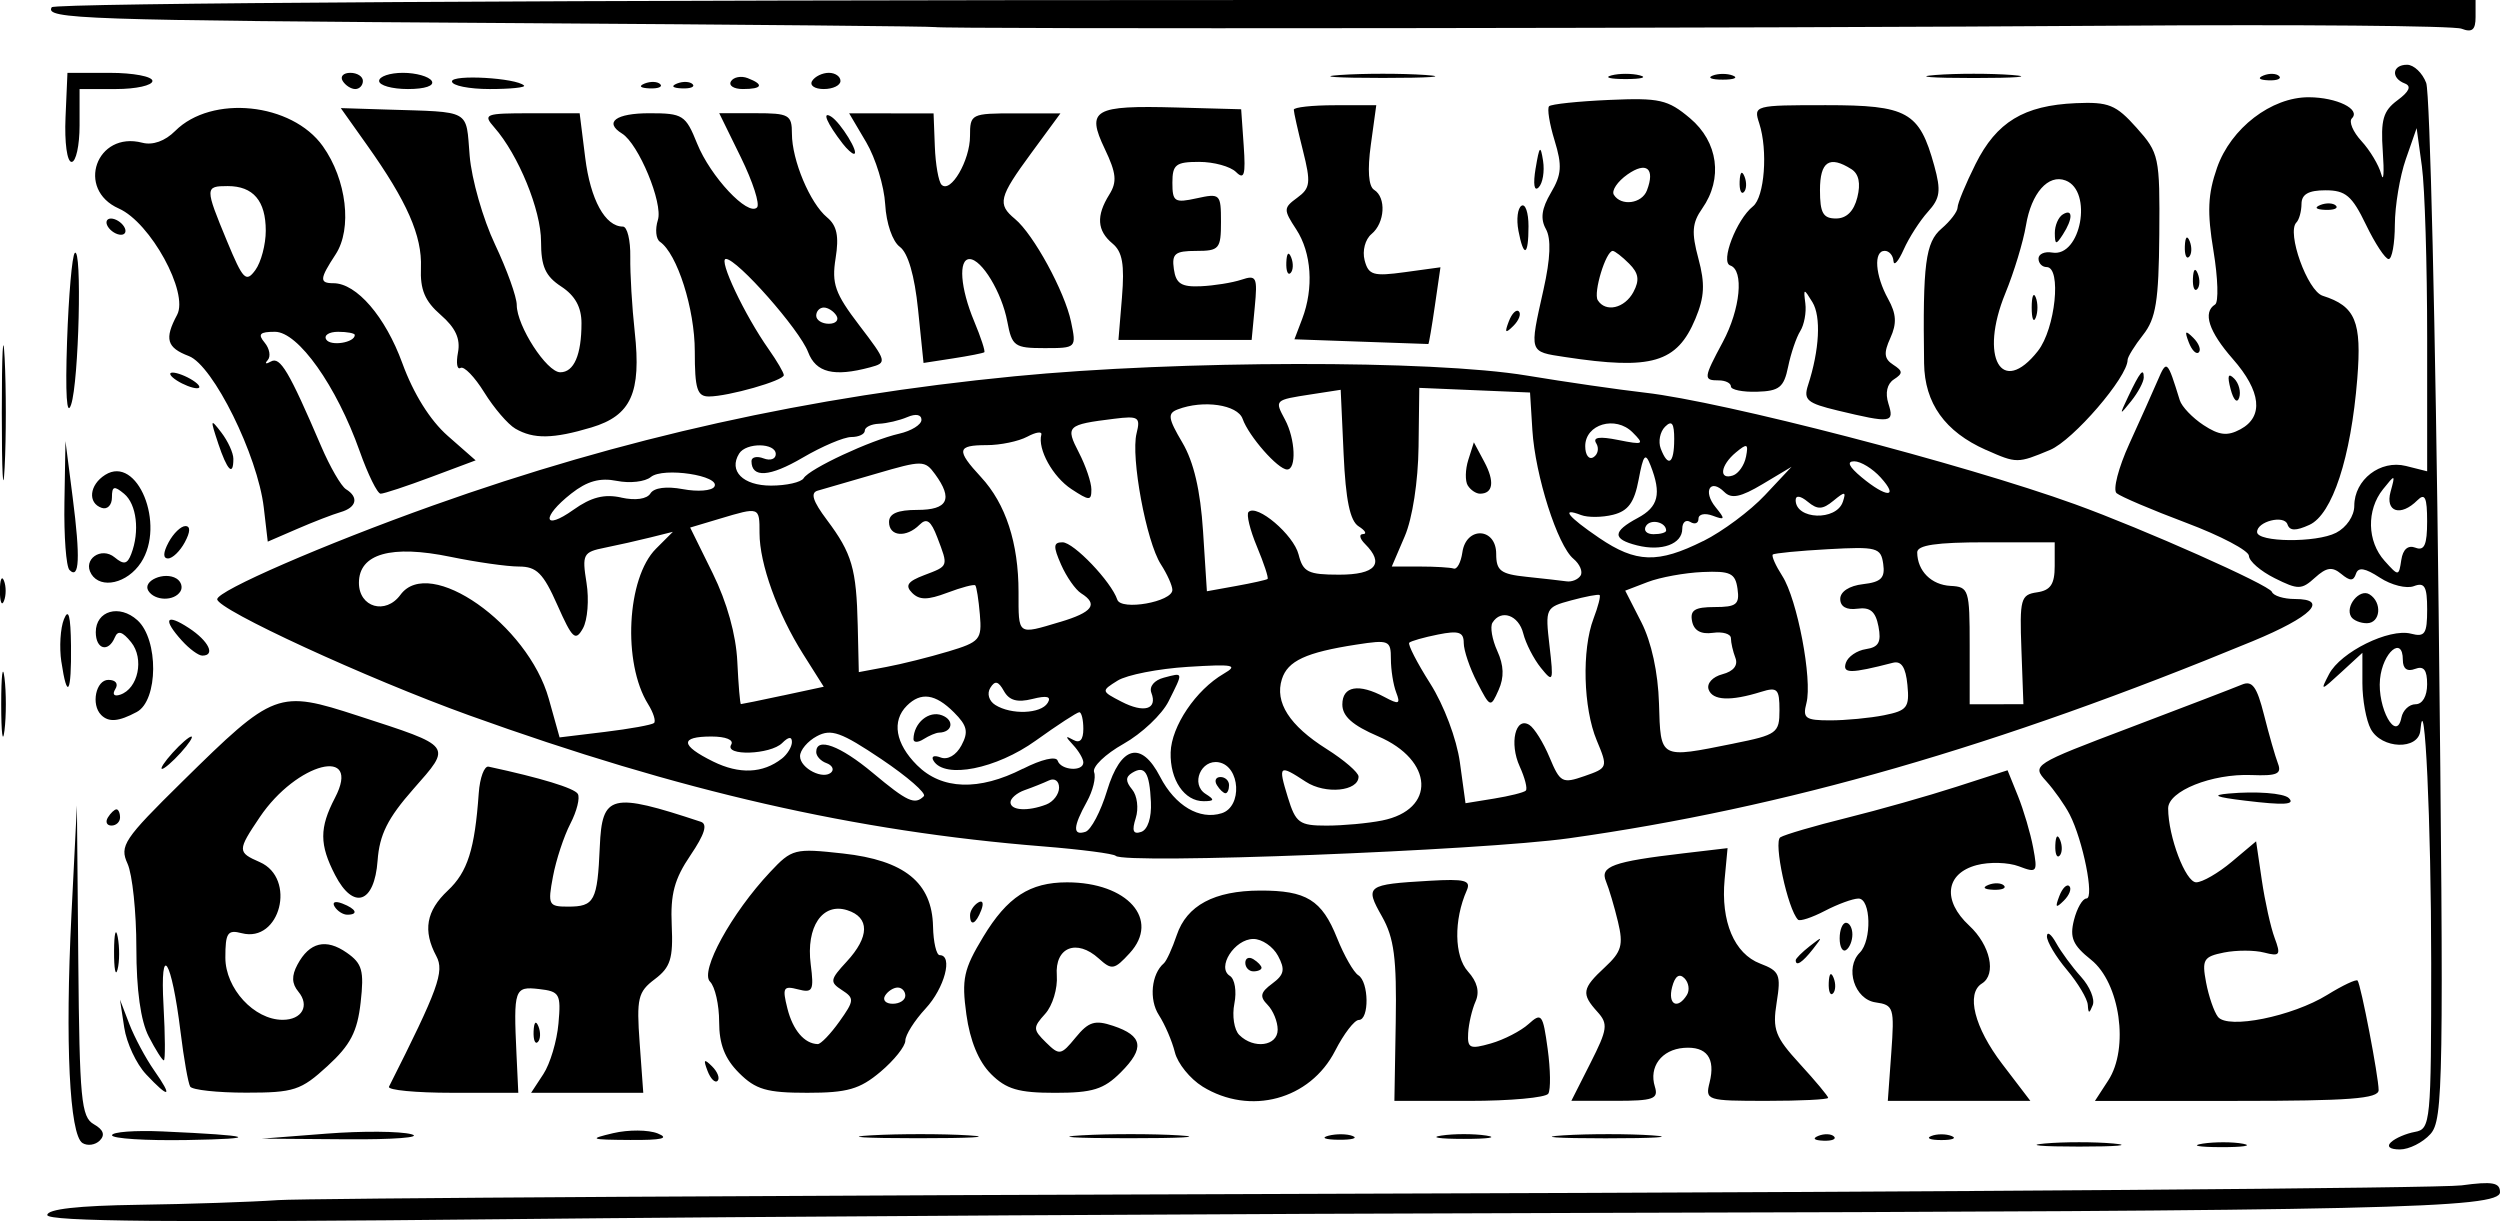 <?xml version="1.0" encoding="UTF-8" standalone="no"?>
<!-- Created with Inkscape (http://www.inkscape.org/) -->

<svg
   width="81.715mm"
   height="39.914mm"
   viewBox="0 0 81.715 39.914"
   version="1.1"
   id="svg5"
   inkscape:version="1.1 (c4e8f9ed74, 2021-05-24)"
   sodipodi:docname="viennasweet.svg"
   xmlns:inkscape="http://www.inkscape.org/namespaces/inkscape"
   xmlns:sodipodi="http://sodipodi.sourceforge.net/DTD/sodipodi-0.dtd"
   xmlns="http://www.w3.org/2000/svg"
   xmlns:svg="http://www.w3.org/2000/svg">
  <sodipodi:namedview
     id="namedview7"
     pagecolor="#ffffff"
     bordercolor="#666666"
     borderopacity="1.0"
     inkscape:pageshadow="2"
     inkscape:pageopacity="0.0"
     inkscape:pagecheckerboard="0"
     inkscape:document-units="mm"
     showgrid="false"
     inkscape:zoom="1.3380612"
     inkscape:cx="147.60162"
     inkscape:cy="120.69702"
     inkscape:window-width="2506"
     inkscape:window-height="1403"
     inkscape:window-x="1974"
     inkscape:window-y="0"
     inkscape:window-maximized="1"
     inkscape:current-layer="layer1" />
  <defs
     id="defs2" />
  <g
     inkscape:label="Layer 1"
     inkscape:groupmode="layer"
     id="layer1"
     transform="translate(-88.638,-79.55)">
    <path
       style="fill:#000000;stroke-width:0.265"
       d="m 90.184,119.265 c 0,-0.194 1.004,-0.307 2.977,-0.335 1.637,-0.023 3.691,-0.092 4.564,-0.153 0.873,-0.061 17.006,-0.156 35.851,-0.212 18.845,-0.055 34.829,-0.177 35.52,-0.27 1.011,-0.137 1.257,-0.093 1.257,0.223 0,0.529 -3.785,0.615 -29.766,0.677 -11.351,0.027 -27.335,0.119 -35.52,0.206 -10.791,0.114 -14.883,0.076 -14.883,-0.136 z m 1.15,-2.354 c -0.424,-0.264 -0.57,-3.281 -0.361,-7.463 l 0.179,-3.572 0.045,5.08 c 0.041,4.534 0.095,5.108 0.508,5.341 0.312,0.176 0.376,0.349 0.196,0.531 -0.147,0.149 -0.402,0.186 -0.568,0.083 z m 64.136,0.016 c 0.618,-0.056 1.631,-0.056 2.249,0 0.618,0.056 0.112,0.101 -1.124,0.101 -1.237,0 -1.743,-0.046 -1.124,-0.101 z m 5.163,0.004 c 0.402,-0.061 0.997,-0.059 1.323,0.004 0.325,0.063 -0.004,0.113 -0.731,0.111 -0.728,-0.002 -0.994,-0.053 -0.592,-0.114 z m 6.161,-0.049 c 0.138,-0.131 0.489,-0.282 0.781,-0.335 0.509,-0.092 0.529,-0.304 0.529,-5.516 0,-4.581 -0.215,-9.171 -0.355,-7.603 -0.058,0.646 -1.267,0.61 -1.62,-0.049 -0.151,-0.281 -0.274,-0.957 -0.274,-1.501 v -0.99 l -0.697,0.641 c -0.669,0.616 -0.685,0.618 -0.393,0.057 0.376,-0.723 1.968,-1.509 2.679,-1.323 0.454,0.119 0.528,0.007 0.528,-0.791 0,-0.753 -0.082,-0.898 -0.434,-0.763 -0.239,0.092 -0.739,-0.033 -1.111,-0.277 -0.486,-0.318 -0.707,-0.354 -0.782,-0.127 -0.081,0.243 -0.192,0.244 -0.482,0.004 -0.294,-0.244 -0.481,-0.217 -0.857,0.123 -0.44,0.399 -0.55,0.4 -1.318,0.017 -0.461,-0.23 -0.839,-0.558 -0.841,-0.729 -0.002,-0.171 -0.925,-0.658 -2.051,-1.081 -1.126,-0.423 -2.15,-0.86 -2.276,-0.969 -0.126,-0.11 0.062,-0.835 0.416,-1.611 0.354,-0.777 0.772,-1.71 0.928,-2.073 0.296,-0.69 0.314,-0.673 0.722,0.646 0.065,0.21 0.414,0.575 0.776,0.813 0.513,0.336 0.778,0.367 1.205,0.138 0.769,-0.412 0.68,-1.243 -0.247,-2.299 -0.787,-0.897 -0.992,-1.526 -0.579,-1.781 0.118,-0.073 0.094,-0.861 -0.053,-1.75 -0.211,-1.273 -0.186,-1.852 0.116,-2.719 0.45,-1.292 1.777,-2.311 3.002,-2.305 0.914,0.005 1.704,0.392 1.406,0.69 -0.106,0.106 0.034,0.44 0.312,0.742 0.278,0.302 0.568,0.787 0.646,1.078 0.077,0.291 0.101,-0.038 0.052,-0.731 -0.073,-1.043 0.01,-1.332 0.481,-1.681 0.386,-0.285 0.463,-0.462 0.239,-0.548 -0.464,-0.178 -0.413,-0.612 0.073,-0.612 0.222,0 0.503,0.268 0.626,0.595 0.122,0.327 0.305,8.079 0.406,17.226 0.171,15.489 0.153,16.665 -0.27,17.132 -0.249,0.276 -0.697,0.501 -0.995,0.501 -0.331,0 -0.444,-0.093 -0.29,-0.239 z m 0.8,-14.313 c 0.225,0 0.377,-0.264 0.377,-0.653 0,-0.472 -0.11,-0.611 -0.397,-0.501 -0.256,0.098 -0.397,-0.006 -0.397,-0.295 0,-0.806 -0.659,-0.252 -0.746,0.627 -0.093,0.944 0.538,2.082 0.699,1.26 0.047,-0.241 0.255,-0.438 0.463,-0.438 z m -0.003,-5.116 c 0.29,0.111 0.38,-0.094 0.38,-0.861 0,-0.783 -0.071,-0.937 -0.318,-0.69 -0.547,0.547 -1.059,0.384 -0.877,-0.278 0.159,-0.579 0.152,-0.581 -0.247,-0.082 -0.544,0.68 -0.521,1.704 0.052,2.341 0.458,0.509 0.464,0.509 0.546,-0.031 0.053,-0.349 0.219,-0.493 0.463,-0.4 z m -2.596,-0.488 c 0.341,-0.175 0.595,-0.551 0.595,-0.881 0,-0.855 0.852,-1.513 1.689,-1.303 l 0.693,0.174 v -4.357 c 0,-2.397 -0.077,-4.92 -0.172,-5.609 l -0.172,-1.251 -0.354,1.016 c -0.195,0.559 -0.355,1.522 -0.358,2.14 -0.002,0.618 -0.093,1.124 -0.203,1.124 -0.109,0 -0.443,-0.506 -0.741,-1.124 -0.456,-0.946 -0.666,-1.124 -1.323,-1.124 -0.553,0 -0.782,0.129 -0.784,0.444 -0.002,0.244 -0.077,0.518 -0.167,0.608 -0.326,0.326 0.361,2.238 0.86,2.396 1.072,0.34 1.28,0.84 1.13,2.711 -0.207,2.579 -0.815,4.435 -1.565,4.777 -0.446,0.203 -0.645,0.199 -0.717,-0.017 -0.107,-0.32 -0.995,-0.095 -0.993,0.251 0.002,0.337 1.934,0.357 2.579,0.026 z m -0.513,-10.715 c 0.191,-0.076 0.419,-0.067 0.507,0.021 0.088,0.088 -0.068,0.15 -0.347,0.139 -0.308,-0.013 -0.371,-0.075 -0.16,-0.16 z M 92.3,116.657 c -2.6e-4,-0.109 0.744,-0.165 1.654,-0.125 2.986,0.133 3.283,0.238 0.794,0.281 -1.346,0.023 -2.448,-0.047 -2.448,-0.156 z m 7.012,-0.053 c 1.164,-0.09 2.414,-0.081 2.778,0.021 0.364,0.102 -0.589,0.175 -2.117,0.164 l -2.778,-0.021 z m 9.37,-0.016 c 0.497,-0.117 1.152,-0.112 1.455,0.01 0.396,0.16 0.139,0.22 -0.903,0.213 -1.317,-0.009 -1.369,-0.03 -0.552,-0.223 z m 8.434,0.071 c 0.915,-0.052 2.344,-0.051 3.175,10e-4 0.831,0.052 0.082,0.095 -1.664,0.094 -1.746,-5.2e-4 -2.426,-0.043 -1.511,-0.095 z m 6.879,0 c 0.915,-0.052 2.344,-0.051 3.175,10e-4 0.831,0.052 0.082,0.095 -1.664,0.094 -1.746,-5.2e-4 -2.426,-0.043 -1.511,-0.095 z m 8.064,0.013 c 0.257,-0.067 0.615,-0.063 0.794,0.01 0.179,0.072 -0.032,0.127 -0.468,0.122 -0.437,-0.005 -0.583,-0.065 -0.326,-0.132 z m 3.699,-0.006 c 0.4,-0.061 1.055,-0.061 1.455,0 0.4,0.061 0.073,0.11 -0.728,0.11 -0.8,0 -1.128,-0.05 -0.728,-0.11 z m 3.978,-0.006 c 0.842,-0.053 2.152,-0.052 2.91,0.001 0.759,0.053 0.07,0.096 -1.531,0.096 -1.601,-5.3e-4 -2.221,-0.044 -1.379,-0.097 z m 8.341,0.015 c 0.191,-0.076 0.419,-0.067 0.507,0.021 0.088,0.088 -0.068,0.15 -0.347,0.139 -0.308,-0.013 -0.371,-0.075 -0.16,-0.16 z m 3.688,0.006 c 0.182,-0.073 0.48,-0.073 0.661,0 0.182,0.073 0.033,0.133 -0.331,0.133 -0.364,0 -0.513,-0.06 -0.331,-0.133 z m -23.823,-1.618 c -0.406,-0.251 -0.812,-0.754 -0.902,-1.117 -0.09,-0.364 -0.326,-0.913 -0.524,-1.219 -0.327,-0.506 -0.246,-1.341 0.164,-1.691 0.085,-0.073 0.275,-0.487 0.421,-0.92 0.327,-0.971 1.225,-1.452 2.722,-1.457 1.517,-0.005 2.02,0.305 2.519,1.553 0.23,0.574 0.542,1.12 0.693,1.214 0.349,0.216 0.364,1.462 0.017,1.462 -0.143,0 -0.49,0.453 -0.773,1.006 -0.818,1.602 -2.779,2.131 -4.337,1.17 z m 2.458,-1.858 c 0,-0.262 -0.149,-0.627 -0.331,-0.812 -0.265,-0.269 -0.235,-0.406 0.153,-0.693 0.393,-0.291 0.429,-0.46 0.189,-0.908 -0.162,-0.303 -0.525,-0.551 -0.805,-0.551 -0.616,0 -1.21,0.933 -0.768,1.207 0.161,0.1 0.227,0.504 0.147,0.904 -0.08,0.398 -0.008,0.86 0.159,1.026 0.473,0.473 1.256,0.366 1.256,-0.173 z m -1.058,-2.185 c 0,-0.154 0.119,-0.207 0.265,-0.117 0.146,0.09 0.265,0.216 0.265,0.28 0,0.064 -0.119,0.117 -0.265,0.117 -0.146,0 -0.265,-0.126 -0.265,-0.28 z m 4.917,1.934 c 0.034,-2.081 -0.053,-2.748 -0.45,-3.449 -0.568,-1.004 -0.512,-1.046 1.555,-1.166 1.157,-0.067 1.363,-0.014 1.216,0.316 -0.428,0.967 -0.41,2.151 0.039,2.648 0.305,0.337 0.389,0.667 0.249,0.98 -0.115,0.26 -0.224,0.725 -0.242,1.034 -0.029,0.498 0.055,0.536 0.743,0.339 0.427,-0.122 0.981,-0.408 1.232,-0.635 0.424,-0.383 0.468,-0.326 0.624,0.813 0.092,0.674 0.102,1.332 0.021,1.463 -0.081,0.13 -1.246,0.237 -2.589,0.237 h -2.442 z m 6.364,1.344 c 0.56,-1.106 0.584,-1.282 0.229,-1.674 -0.534,-0.59 -0.505,-0.765 0.244,-1.459 0.545,-0.505 0.609,-0.728 0.427,-1.486 -0.117,-0.49 -0.294,-1.085 -0.392,-1.322 -0.203,-0.49 0.218,-0.643 2.52,-0.914 l 1.454,-0.171 -0.096,1.022 c -0.129,1.376 0.316,2.43 1.163,2.752 0.633,0.241 0.684,0.361 0.538,1.271 -0.142,0.889 -0.054,1.122 0.761,2.012 0.507,0.553 0.922,1.051 0.922,1.105 0,0.054 -0.906,0.099 -2.013,0.099 -1.958,0 -2.009,-0.016 -1.863,-0.598 0.2,-0.798 -0.092,-1.192 -0.841,-1.134 -0.729,0.057 -1.149,0.62 -0.947,1.268 0.125,0.402 -0.046,0.463 -1.293,0.463 h -1.437 z m 3.153,-2.227 c 0.098,-0.158 0.061,-0.404 -0.081,-0.547 -0.169,-0.169 -0.309,-0.069 -0.402,0.288 -0.15,0.574 0.179,0.751 0.483,0.259 z m 6.68,1.897 c 0.107,-1.482 0.08,-1.57 -0.512,-1.654 -0.69,-0.098 -1.016,-1.126 -0.516,-1.627 0.397,-0.397 0.364,-1.769 -0.044,-1.767 -0.182,7.9e-4 -0.676,0.182 -1.098,0.402 -0.422,0.22 -0.817,0.35 -0.878,0.289 -0.335,-0.335 -0.81,-2.549 -0.578,-2.693 0.144,-0.089 1.12,-0.375 2.168,-0.635 1.049,-0.26 2.661,-0.717 3.583,-1.015 l 1.676,-0.541 0.339,0.839 c 0.186,0.461 0.411,1.222 0.498,1.689 0.151,0.807 0.128,0.838 -0.468,0.611 -0.345,-0.131 -0.966,-0.149 -1.38,-0.038 -1.018,0.271 -1.127,1.156 -0.242,1.977 0.689,0.638 0.898,1.593 0.415,1.892 -0.526,0.325 -0.246,1.439 0.66,2.626 l 0.924,1.211 h -2.33 -2.33 z m 7.091,0.899 c 0.69,-1.053 0.386,-3.191 -0.56,-3.946 -0.598,-0.477 -0.704,-0.722 -0.56,-1.296 0.098,-0.389 0.282,-0.707 0.409,-0.707 0.266,0 -0.114,-1.903 -0.548,-2.746 -0.159,-0.309 -0.505,-0.799 -0.769,-1.091 -0.475,-0.523 -0.441,-0.545 2.745,-1.751 1.774,-0.672 3.418,-1.304 3.653,-1.403 0.338,-0.143 0.49,0.066 0.723,0.99 0.162,0.644 0.367,1.359 0.455,1.589 0.131,0.34 -0.03,0.41 -0.868,0.377 -1.29,-0.051 -2.723,0.523 -2.721,1.091 0.003,0.921 0.57,2.415 0.917,2.415 0.2,0 0.723,-0.302 1.161,-0.67 l 0.797,-0.67 0.186,1.266 c 0.102,0.696 0.291,1.548 0.42,1.893 0.209,0.559 0.171,0.611 -0.34,0.478 -0.316,-0.083 -0.908,-0.083 -1.316,-0.002 -0.669,0.134 -0.726,0.23 -0.585,0.978 0.086,0.456 0.261,0.963 0.388,1.125 0.323,0.413 2.428,-0.011 3.577,-0.721 0.5,-0.309 0.944,-0.518 0.987,-0.465 0.109,0.134 0.688,3.149 0.688,3.58 0,0.281 -0.949,0.353 -4.636,0.353 h -4.636 z m -64.138,-0.207 c -0.314,-0.334 -0.634,-1.019 -0.71,-1.521 l -0.139,-0.913 0.305,0.794 c 0.168,0.437 0.534,1.121 0.814,1.521 0.621,0.886 0.5,0.94 -0.27,0.12 z m 1.447,0.41 c -0.067,-0.109 -0.209,-0.913 -0.316,-1.786 -0.295,-2.402 -0.677,-2.992 -0.557,-0.86 0.055,0.982 0.059,1.786 0.01,1.786 -0.05,0 -0.272,-0.351 -0.494,-0.781 -0.263,-0.509 -0.404,-1.518 -0.404,-2.898 0,-1.165 -0.13,-2.403 -0.289,-2.752 -0.266,-0.584 -0.124,-0.797 1.786,-2.677 3.012,-2.965 3.128,-3.008 5.751,-2.155 3.121,1.015 3.074,0.953 1.805,2.395 -0.838,0.952 -1.106,1.488 -1.168,2.337 -0.102,1.399 -0.788,1.633 -1.388,0.474 -0.516,-0.997 -0.517,-1.542 -0.006,-2.523 0.891,-1.709 -1.25,-1.161 -2.456,0.628 -0.736,1.093 -0.737,1.149 -9e-4,1.471 1.207,0.529 0.667,2.652 -0.591,2.323 -0.461,-0.121 -0.534,-0.012 -0.534,0.798 0,1.01 0.942,2.034 1.872,2.034 0.635,0 0.893,-0.463 0.514,-0.921 -0.217,-0.262 -0.226,-0.517 -0.03,-0.883 0.393,-0.735 0.933,-0.865 1.613,-0.389 0.506,0.354 0.57,0.585 0.453,1.625 -0.108,0.959 -0.334,1.393 -1.085,2.08 -0.867,0.795 -1.094,0.869 -2.656,0.869 -0.939,0 -1.763,-0.089 -1.83,-0.198 z m 6.496,0 c 1.611,-3.194 1.818,-3.764 1.549,-4.266 -0.447,-0.834 -0.334,-1.48 0.375,-2.146 0.646,-0.607 0.88,-1.343 1.01,-3.179 0.036,-0.509 0.182,-0.901 0.323,-0.87 1.712,0.369 2.799,0.701 2.915,0.889 0.078,0.127 -0.031,0.565 -0.243,0.975 -0.212,0.409 -0.468,1.187 -0.569,1.728 -0.174,0.926 -0.145,0.983 0.491,0.983 0.867,0 0.962,-0.18 1.04,-1.963 0.074,-1.711 0.366,-1.782 3.303,-0.81 0.229,0.076 0.125,0.409 -0.341,1.097 -0.525,0.774 -0.657,1.269 -0.611,2.286 0.05,1.087 -0.04,1.374 -0.553,1.761 -0.551,0.415 -0.601,0.625 -0.495,2.088 l 0.118,1.626 h -1.833 -1.833 l 0.401,-0.612 c 0.221,-0.337 0.443,-1.081 0.493,-1.654 0.086,-0.966 0.04,-1.048 -0.635,-1.125 -0.806,-0.093 -0.837,-0.004 -0.737,2.134 l 0.059,1.257 h -2.163 c -1.19,0 -2.118,-0.089 -2.063,-0.198 z m 11.441,-0.451 c -0.464,-0.464 -0.649,-0.939 -0.649,-1.667 0,-0.56 -0.134,-1.152 -0.298,-1.315 -0.34,-0.34 0.7,-2.237 1.964,-3.583 0.713,-0.76 0.799,-0.782 2.381,-0.607 2.011,0.222 2.913,0.951 2.944,2.383 0.011,0.517 0.11,0.94 0.219,0.94 0.442,0.002 0.157,1.077 -0.463,1.746 -0.364,0.393 -0.661,0.864 -0.661,1.048 0,0.184 -0.366,0.643 -0.814,1.02 -0.677,0.569 -1.08,0.685 -2.393,0.685 -1.324,0 -1.684,-0.105 -2.229,-0.649 z m 3.282,-1.679 c 0.488,-0.685 0.494,-0.763 0.084,-1.027 -0.406,-0.262 -0.393,-0.341 0.152,-0.93 0.752,-0.813 0.76,-1.447 0.02,-1.682 -0.811,-0.258 -1.351,0.542 -1.194,1.768 0.11,0.861 0.068,0.945 -0.416,0.819 -0.479,-0.125 -0.517,-0.056 -0.346,0.625 0.178,0.71 0.557,1.154 0.992,1.164 0.099,0.002 0.418,-0.329 0.708,-0.737 z m 2.154,-0.846 c 0,-0.146 -0.112,-0.265 -0.249,-0.265 -0.137,0 -0.323,0.119 -0.412,0.265 -0.09,0.146 0.022,0.265 0.249,0.265 0.227,0 0.412,-0.119 0.412,-0.265 z m 2.797,2.556 c -0.401,-0.401 -0.683,-1.084 -0.801,-1.942 -0.159,-1.159 -0.091,-1.474 0.552,-2.538 0.787,-1.302 1.522,-1.78 2.739,-1.78 1.978,0 3.055,1.218 2.047,2.315 -0.503,0.547 -0.584,0.561 -1.01,0.175 -0.725,-0.656 -1.44,-0.368 -1.372,0.552 0.032,0.425 -0.139,0.989 -0.379,1.255 -0.406,0.449 -0.404,0.514 0.026,0.937 0.438,0.43 0.49,0.422 0.97,-0.164 0.422,-0.515 0.628,-0.579 1.223,-0.38 0.976,0.325 1.042,0.73 0.251,1.521 -0.556,0.556 -0.919,0.669 -2.148,0.669 -1.198,0 -1.597,-0.118 -2.098,-0.619 z m -9.262,-0.098 c -0.144,-0.377 -0.113,-0.407 0.148,-0.148 0.181,0.179 0.262,0.393 0.181,0.474 -0.082,0.082 -0.229,-0.065 -0.329,-0.326 z m -5.685,-1.29 c 0.013,-0.308 0.075,-0.371 0.16,-0.16 0.076,0.191 0.067,0.419 -0.021,0.507 -0.088,0.088 -0.15,-0.068 -0.139,-0.347 z m 50.8,-0.866 c -0.011,-0.197 -0.319,-0.712 -0.682,-1.145 -0.364,-0.432 -0.658,-0.926 -0.653,-1.097 0.004,-0.171 0.14,-0.072 0.301,0.219 0.161,0.291 0.527,0.789 0.814,1.106 0.287,0.317 0.459,0.734 0.382,0.926 -0.114,0.284 -0.144,0.282 -0.161,-0.009 z m -8.467,-0.722 c 0.013,-0.308 0.075,-0.371 0.16,-0.16 0.076,0.191 0.067,0.419 -0.021,0.507 -0.088,0.088 -0.15,-0.068 -0.139,-0.347 z m -56.046,-1.036 c 0.003,-0.582 0.057,-0.789 0.12,-0.46 0.063,0.329 0.061,0.805 -0.005,1.058 -0.066,0.253 -0.118,-0.016 -0.115,-0.598 z m 54.967,0.297 c 0,-0.055 0.208,-0.263 0.463,-0.463 0.42,-0.329 0.429,-0.32 0.1,0.1 -0.346,0.441 -0.563,0.581 -0.563,0.363 z m 1.436,-0.713 c 0,-0.28 0.093,-0.51 0.208,-0.51 0.114,0 0.208,0.172 0.208,0.381 0,0.21 -0.093,0.439 -0.208,0.51 -0.114,0.071 -0.208,-0.101 -0.208,-0.381 z m -28.424,-0.759 c 0,-0.137 0.118,-0.322 0.262,-0.411 0.15,-0.093 0.194,0.013 0.104,0.249 -0.176,0.458 -0.366,0.542 -0.366,0.162 z m -20.768,-0.277 c -0.093,-0.15 0.013,-0.194 0.249,-0.104 0.458,0.176 0.542,0.366 0.162,0.366 -0.137,0 -0.322,-0.118 -0.411,-0.262 z m 56.371,-0.345 c 0.099,-0.261 0.247,-0.408 0.329,-0.326 0.082,0.082 1.7e-4,0.295 -0.181,0.474 -0.261,0.259 -0.292,0.229 -0.148,-0.148 z m -2.316,-0.368 c 0.191,-0.076 0.419,-0.067 0.507,0.021 0.088,0.088 -0.068,0.15 -0.347,0.139 -0.308,-0.013 -0.371,-0.075 -0.16,-0.16 z m -28.525,-0.949 c -0.073,-0.071 -1.144,-0.21 -2.381,-0.309 -6.133,-0.49 -11.841,-1.794 -18.752,-4.283 -3.345,-1.205 -8.236,-3.459 -8.236,-3.795 0,-0.277 3.495,-1.795 7.051,-3.064 6.21,-2.215 12.305,-3.569 19.013,-4.224 5.377,-0.525 13.644,-0.537 16.738,-0.024 1.27,0.211 3.01,0.462 3.868,0.56 2.557,0.291 10.418,2.331 14.051,3.646 2.247,0.814 6.354,2.641 6.438,2.864 0.049,0.129 0.386,0.234 0.75,0.234 1.132,0 0.547,0.584 -1.383,1.381 -8.351,3.45 -15.285,5.449 -22.342,6.44 -2.866,0.402 -14.53,0.855 -14.817,0.574 z m -0.284,-2.129 c 0.448,-1.473 1.118,-1.648 1.735,-0.454 0.49,0.948 1.289,1.42 2.014,1.19 0.679,-0.216 0.606,-1.53 -0.092,-1.663 -0.586,-0.111 -0.935,0.716 -0.435,1.032 0.302,0.191 0.29,0.235 -0.061,0.238 -0.631,0.006 -1.108,-0.696 -1.082,-1.595 0.024,-0.855 0.825,-2.042 1.734,-2.571 0.492,-0.287 0.327,-0.318 -1.174,-0.225 -0.961,0.06 -1.993,0.262 -2.293,0.449 -0.541,0.338 -0.54,0.344 0.121,0.687 0.741,0.385 1.189,0.254 0.982,-0.287 -0.079,-0.205 0.093,-0.413 0.408,-0.496 0.649,-0.17 0.642,-0.204 0.154,0.773 -0.215,0.43 -0.877,1.056 -1.473,1.391 -0.596,0.335 -1.028,0.751 -0.961,0.926 0.067,0.174 -0.04,0.609 -0.237,0.965 -0.454,0.819 -0.468,1.118 -0.047,0.984 0.182,-0.058 0.501,-0.663 0.708,-1.345 z m 3.591,-0.182 c -0.09,-0.146 -0.037,-0.265 0.117,-0.265 0.154,0 0.28,0.119 0.28,0.265 0,0.146 -0.052,0.265 -0.117,0.265 -0.064,0 -0.19,-0.119 -0.28,-0.265 z m -2.157,0.554 c -0.046,-0.978 -0.198,-1.213 -0.617,-0.954 -0.216,0.134 -0.215,0.278 0.004,0.543 0.165,0.199 0.218,0.618 0.117,0.934 -0.133,0.418 -0.085,0.54 0.177,0.452 0.215,-0.073 0.343,-0.463 0.319,-0.975 z m 7.557,0.602 c 1.769,-0.354 1.691,-1.972 -0.133,-2.753 -0.833,-0.357 -1.167,-0.654 -1.167,-1.039 0,-0.603 0.533,-0.697 1.38,-0.243 0.472,0.253 0.527,0.231 0.379,-0.154 -0.095,-0.247 -0.172,-0.739 -0.172,-1.092 0,-0.607 -0.062,-0.633 -1.124,-0.469 -1.653,0.255 -2.25,0.532 -2.439,1.13 -0.24,0.756 0.245,1.515 1.459,2.281 0.576,0.363 1.047,0.77 1.047,0.904 0,0.481 -1.085,0.587 -1.723,0.169 -0.879,-0.576 -0.912,-0.547 -0.589,0.507 0.258,0.841 0.375,0.926 1.265,0.926 0.539,0 1.357,-0.075 1.817,-0.167 z m -10.978,-0.523 c 0.23,-0.088 0.419,-0.336 0.419,-0.551 0,-0.218 -0.146,-0.323 -0.331,-0.236 -0.182,0.085 -0.539,0.228 -0.794,0.317 -0.255,0.09 -0.463,0.269 -0.463,0.397 0,0.27 0.563,0.305 1.169,0.073 z m -4.001,-0.271 c 0.092,-0.092 -0.534,-0.637 -1.389,-1.212 -1.317,-0.884 -1.641,-1 -2.107,-0.75 -0.303,0.162 -0.551,0.456 -0.551,0.654 0,0.4 0.779,0.792 1.03,0.518 0.088,-0.096 0.012,-0.228 -0.17,-0.293 -0.182,-0.065 -0.331,-0.227 -0.331,-0.361 0,-0.5 0.78,-0.212 1.852,0.684 1.13,0.944 1.371,1.054 1.666,0.759 z m 19.676,-0.185 c 0.06,-0.06 -0.03,-0.415 -0.2,-0.788 -0.345,-0.756 -0.14,-1.64 0.315,-1.358 0.161,0.1 0.459,0.578 0.661,1.062 0.345,0.826 0.416,0.864 1.142,0.611 0.764,-0.266 0.769,-0.282 0.399,-1.169 -0.44,-1.054 -0.49,-2.962 -0.104,-3.978 0.15,-0.393 0.239,-0.74 0.198,-0.771 -0.041,-0.031 -0.458,0.048 -0.928,0.175 -0.839,0.227 -0.851,0.253 -0.709,1.482 0.137,1.183 0.122,1.222 -0.282,0.722 -0.235,-0.291 -0.494,-0.797 -0.576,-1.124 -0.151,-0.601 -0.727,-0.802 -1.006,-0.351 -0.083,0.135 -0.012,0.55 0.158,0.924 0.215,0.473 0.229,0.86 0.043,1.275 -0.262,0.588 -0.272,0.585 -0.703,-0.249 -0.24,-0.465 -0.437,-1.044 -0.437,-1.288 0,-0.357 -0.164,-0.41 -0.841,-0.275 -0.462,0.092 -0.885,0.213 -0.94,0.267 -0.054,0.054 0.254,0.656 0.686,1.336 0.449,0.709 0.863,1.809 0.969,2.574 l 0.184,1.337 0.93,-0.151 c 0.511,-0.083 0.979,-0.2 1.039,-0.26 z m -16.438,-0.711 c 0.61,-0.311 1.084,-0.421 1.136,-0.265 0.105,0.317 0.839,0.367 0.839,0.057 0,-0.116 -0.149,-0.372 -0.331,-0.568 -0.265,-0.285 -0.265,-0.319 0,-0.17 0.218,0.123 0.331,9.6e-4 0.331,-0.358 0,-0.3 -0.059,-0.545 -0.132,-0.545 -0.072,0 -0.712,0.417 -1.421,0.926 -1.29,0.927 -2.972,1.262 -3.341,0.664 -0.091,-0.147 0.009,-0.196 0.229,-0.112 0.231,0.089 0.509,-0.072 0.681,-0.394 0.236,-0.441 0.19,-0.645 -0.244,-1.079 -0.61,-0.61 -1.082,-0.676 -1.541,-0.218 -0.5,0.5 -0.374,1.238 0.332,1.943 0.808,0.808 2.022,0.849 3.46,0.116 z m -3.577,-0.972 c 0.01,-0.531 0.503,-0.941 0.933,-0.776 0.414,0.159 0.345,0.555 -0.099,0.566 -0.097,0.002 -0.325,0.099 -0.507,0.214 -0.182,0.116 -0.329,0.114 -0.327,-0.004 z m -4.304,0.641 c 0.182,-0.142 0.331,-0.387 0.331,-0.544 0,-0.186 -0.111,-0.174 -0.318,0.032 -0.384,0.384 -1.902,0.433 -1.667,0.053 0.095,-0.154 -0.174,-0.265 -0.646,-0.265 -1.039,0 -1.02,0.287 0.057,0.818 0.856,0.422 1.624,0.389 2.243,-0.095 z m 31.111,-0.495 c 1.42,-0.285 1.499,-0.343 1.499,-1.089 0,-0.696 -0.07,-0.766 -0.595,-0.602 -1.005,0.314 -1.594,0.288 -1.721,-0.076 -0.068,-0.196 0.129,-0.414 0.451,-0.498 0.362,-0.095 0.518,-0.29 0.425,-0.533 -0.081,-0.211 -0.147,-0.501 -0.147,-0.643 0,-0.143 -0.265,-0.222 -0.589,-0.177 -0.392,0.055 -0.62,-0.072 -0.681,-0.38 -0.072,-0.362 0.089,-0.463 0.739,-0.463 0.711,0 0.819,-0.086 0.747,-0.595 -0.073,-0.513 -0.23,-0.589 -1.143,-0.55 -0.582,0.025 -1.389,0.172 -1.793,0.327 l -0.735,0.282 0.528,1.034 c 0.329,0.645 0.546,1.642 0.576,2.65 0.055,1.832 0.002,1.804 2.439,1.314 z m -35.288,-0.67 c 0.067,-0.061 -0.02,-0.339 -0.193,-0.617 -0.839,-1.344 -0.699,-4.124 0.257,-5.08 l 0.553,-0.553 -0.731,0.183 c -0.402,0.101 -1.073,0.252 -1.491,0.336 -0.714,0.143 -0.751,0.213 -0.601,1.149 0.088,0.548 0.035,1.218 -0.118,1.489 -0.244,0.433 -0.344,0.341 -0.835,-0.765 -0.462,-1.042 -0.678,-1.257 -1.257,-1.257 -0.385,0 -1.39,-0.143 -2.233,-0.317 -1.941,-0.401 -2.996,-0.102 -2.996,0.849 0,0.804 0.873,1.055 1.358,0.391 0.945,-1.292 4.167,0.967 4.848,3.4 l 0.353,1.262 1.483,-0.18 c 0.816,-0.099 1.538,-0.23 1.605,-0.291 z m 40.208,-0.255 c 0.753,-0.151 0.833,-0.254 0.761,-0.992 -0.056,-0.579 -0.198,-0.794 -0.477,-0.722 -1.388,0.358 -1.653,0.358 -1.535,0.001 0.067,-0.202 0.362,-0.404 0.657,-0.448 0.415,-0.062 0.507,-0.227 0.409,-0.739 -0.094,-0.491 -0.27,-0.64 -0.688,-0.582 -0.358,0.049 -0.562,-0.067 -0.562,-0.32 0,-0.238 0.297,-0.431 0.744,-0.482 0.593,-0.068 0.727,-0.202 0.661,-0.661 -0.076,-0.536 -0.203,-0.57 -1.802,-0.482 -0.946,0.052 -1.759,0.131 -1.807,0.175 -0.048,0.045 0.092,0.36 0.31,0.7 0.49,0.762 0.989,3.389 0.789,4.155 -0.13,0.497 -0.037,0.565 0.776,0.565 0.508,0 1.302,-0.076 1.765,-0.168 z m -27.342,-0.4 c 0.131,-0.213 -0.018,-0.252 -0.5,-0.131 -0.491,0.123 -0.756,0.049 -0.929,-0.26 -0.182,-0.326 -0.292,-0.352 -0.445,-0.104 -0.116,0.187 -0.046,0.428 0.162,0.559 0.52,0.329 1.491,0.293 1.711,-0.064 z m -8.645,-0.246 1.327,-0.285 -0.675,-1.069 c -0.838,-1.328 -1.424,-2.953 -1.424,-3.952 0,-0.864 0.005,-0.862 -1.301,-0.471 l -0.966,0.289 0.738,1.497 c 0.465,0.944 0.762,2.009 0.803,2.884 0.036,0.763 0.089,1.388 0.118,1.389 0.029,0.001 0.65,-0.126 1.38,-0.283 z m 40.474,-1.501 c -0.061,-1.657 -0.024,-1.792 0.511,-1.87 0.442,-0.065 0.577,-0.265 0.577,-0.86 v -0.775 h -2.249 c -1.625,0 -2.248,0.092 -2.245,0.331 0.007,0.607 0.461,1.061 1.091,1.094 0.596,0.031 0.624,0.12 0.624,1.95 v 1.918 l 0.878,-1.4e-4 0.878,-1.4e-4 z m -35.08,0.065 c 1.039,-0.313 1.106,-0.39 1.036,-1.211 -0.041,-0.482 -0.108,-0.91 -0.15,-0.952 -0.042,-0.042 -0.453,0.067 -0.914,0.241 -0.643,0.243 -0.911,0.244 -1.15,0.005 -0.239,-0.239 -0.147,-0.374 0.393,-0.579 0.806,-0.306 0.795,-0.274 0.43,-1.233 -0.209,-0.549 -0.348,-0.648 -0.582,-0.414 -0.433,0.433 -0.996,0.383 -0.996,-0.089 0,-0.277 0.279,-0.397 0.926,-0.397 0.998,0 1.173,-0.354 0.578,-1.169 -0.333,-0.456 -0.415,-0.457 -1.918,-0.017 -0.863,0.253 -1.726,0.503 -1.916,0.556 -0.248,0.069 -0.164,0.34 0.3,0.958 0.82,1.095 0.964,1.588 1.007,3.457 l 0.035,1.517 0.905,-0.17 c 0.498,-0.093 1.405,-0.32 2.016,-0.504 z m 3.659,-0.966 c 1.066,-0.319 1.256,-0.579 0.687,-0.937 -0.185,-0.116 -0.48,-0.539 -0.656,-0.939 -0.263,-0.598 -0.254,-0.728 0.048,-0.728 0.365,0 1.593,1.287 1.79,1.875 0.123,0.368 1.8,0.071 1.8,-0.318 0,-0.139 -0.169,-0.517 -0.377,-0.839 -0.475,-0.74 -0.988,-3.504 -0.793,-4.279 0.133,-0.531 0.064,-0.576 -0.731,-0.477 -1.553,0.192 -1.602,0.239 -1.152,1.11 0.223,0.432 0.406,0.973 0.406,1.201 0,0.376 -0.063,0.375 -0.651,-0.011 -0.61,-0.4 -1.112,-1.306 -0.985,-1.78 0.031,-0.115 -0.176,-0.086 -0.459,0.066 -0.284,0.152 -0.881,0.276 -1.327,0.276 -0.975,0 -1.004,0.16 -0.186,1.044 0.809,0.874 1.227,2.154 1.227,3.758 0,1.433 -0.048,1.398 1.358,0.977 z m 6.781,-1.408 c 0.038,-0.031 -0.118,-0.504 -0.346,-1.052 -0.229,-0.547 -0.353,-1.058 -0.276,-1.135 0.274,-0.274 1.474,0.745 1.636,1.391 0.145,0.576 0.31,0.658 1.327,0.658 1.193,0 1.493,-0.357 0.844,-1.005 -0.175,-0.175 -0.204,-0.319 -0.066,-0.322 0.138,-0.002 0.074,-0.116 -0.143,-0.253 -0.281,-0.177 -0.422,-0.858 -0.49,-2.356 l -0.096,-2.107 -0.965,0.149 c -1.204,0.186 -1.2,0.181 -0.854,0.828 0.338,0.631 0.379,1.628 0.068,1.628 -0.299,0 -1.253,-1.086 -1.454,-1.654 -0.164,-0.466 -1.289,-0.63 -2.122,-0.31 -0.339,0.13 -0.317,0.289 0.152,1.084 0.373,0.632 0.59,1.563 0.676,2.896 l 0.126,1.964 0.957,-0.173 c 0.526,-0.095 0.988,-0.198 1.027,-0.229 z m 10.231,-0.108 c 0.08,-0.129 -0.026,-0.376 -0.234,-0.55 -0.519,-0.431 -1.249,-2.719 -1.342,-4.208 l -0.076,-1.226 -1.81,-0.076 -1.81,-0.076 -0.024,1.928 c -0.014,1.132 -0.2,2.338 -0.45,2.92 l -0.425,0.992 h 0.913 c 0.502,0 1.002,0.03 1.111,0.066 0.109,0.036 0.236,-0.202 0.283,-0.529 0.122,-0.86 1.106,-0.816 1.106,0.05 0,0.551 0.145,0.661 0.992,0.749 0.546,0.057 1.134,0.124 1.307,0.148 0.173,0.025 0.38,-0.061 0.46,-0.19 z m -3.687,-2.943 c -0.091,-0.147 -0.083,-0.525 0.017,-0.84 l 0.182,-0.573 0.341,0.638 c 0.344,0.642 0.29,1.041 -0.141,1.041 -0.128,0 -0.308,-0.12 -0.398,-0.267 z m 7.699,1.814 c 0.628,-0.313 1.534,-0.988 2.013,-1.499 l 0.872,-0.929 -0.946,0.566 c -0.717,0.428 -1.02,0.491 -1.252,0.259 -0.46,-0.46 -0.711,-0.026 -0.287,0.495 0.325,0.399 0.313,0.432 -0.095,0.279 -0.255,-0.095 -0.463,-0.051 -0.463,0.098 0,0.15 -0.119,0.198 -0.265,0.108 -0.146,-0.09 -0.265,0.009 -0.265,0.221 0,0.5 -0.669,0.747 -1.476,0.544 -0.816,-0.205 -0.81,-0.452 0.021,-0.897 0.677,-0.362 0.781,-0.789 0.419,-1.715 -0.17,-0.436 -0.236,-0.359 -0.39,0.461 -0.141,0.749 -0.341,1.025 -0.834,1.149 -0.357,0.09 -0.828,0.094 -1.047,0.01 -0.683,-0.262 -0.437,0.049 0.59,0.747 1.206,0.82 1.921,0.841 3.403,0.101 z m -1.215,-0.341 c 0,-0.279 -0.508,-0.397 -0.659,-0.152 -0.091,0.148 0.019,0.269 0.246,0.269 0.227,0 0.412,-0.052 0.412,-0.117 z m -34.153,-1.079 c 0.464,0.102 0.839,0.048 0.953,-0.136 0.116,-0.188 0.522,-0.241 1.063,-0.14 0.481,0.09 0.943,0.054 1.026,-0.08 0.223,-0.361 -1.674,-0.65 -2.076,-0.317 -0.186,0.155 -0.685,0.212 -1.109,0.127 -0.555,-0.111 -0.972,0.005 -1.493,0.415 -0.986,0.775 -0.921,1.237 0.074,0.528 0.577,-0.411 1.008,-0.521 1.562,-0.399 z m 39.929,0.137 c 0.112,-0.34 0.068,-0.345 -0.309,-0.034 -0.353,0.291 -0.518,0.298 -0.837,0.034 -0.24,-0.199 -0.397,-0.22 -0.397,-0.054 0,0.641 1.333,0.688 1.542,0.054 z m 1.236,-0.794 c -0.263,-0.291 -0.652,-0.529 -0.864,-0.529 -0.256,0 -0.176,0.174 0.239,0.52 0.817,0.68 1.238,0.686 0.625,0.009 z m -35.204,0.023 c 0.194,-0.313 2.187,-1.242 3.123,-1.455 0.4,-0.091 0.728,-0.295 0.728,-0.453 0,-0.173 -0.184,-0.209 -0.463,-0.089 -0.255,0.109 -0.671,0.207 -0.926,0.217 -0.255,0.01 -0.463,0.112 -0.463,0.226 0,0.114 -0.198,0.208 -0.44,0.208 -0.242,0 -0.958,0.304 -1.591,0.675 -1.078,0.632 -1.673,0.672 -1.673,0.112 0,-0.132 0.179,-0.172 0.397,-0.088 0.218,0.084 0.397,0.021 0.397,-0.141 0,-0.372 -0.97,-0.385 -1.198,-0.016 -0.351,0.567 0.126,1.046 1.042,1.046 0.505,0 0.986,-0.109 1.068,-0.242 z m 30.802,-0.698 c 0.084,-0.432 0.039,-0.451 -0.331,-0.144 -0.506,0.42 -0.569,0.91 -0.097,0.753 0.182,-0.061 0.374,-0.335 0.427,-0.609 z m -4.896,-0.443 c -0.122,-0.198 0.102,-0.232 0.72,-0.108 0.828,0.166 0.864,0.146 0.468,-0.25 -0.557,-0.557 -1.547,-0.268 -1.547,0.452 0,0.29 0.121,0.452 0.269,0.361 0.148,-0.091 0.189,-0.296 0.091,-0.454 z m 2.55,-0.126 c 0,-0.532 -0.076,-0.638 -0.3,-0.415 -0.165,0.165 -0.228,0.486 -0.141,0.714 0.242,0.631 0.44,0.496 0.44,-0.3 z m 12.456,13.26 c 0.013,-0.308 0.075,-0.371 0.16,-0.16 0.076,0.191 0.067,0.419 -0.021,0.507 -0.088,0.088 -0.15,-0.068 -0.139,-0.347 z m -63.653,-0.904 c 0.09,-0.146 0.216,-0.265 0.28,-0.265 0.064,0 0.117,0.119 0.117,0.265 0,0.146 -0.126,0.265 -0.28,0.265 -0.154,0 -0.207,-0.119 -0.117,-0.265 z m 69.85,-0.55 c -0.965,-0.117 -1.108,-0.18 -0.529,-0.232 0.892,-0.081 1.796,-0.013 1.962,0.147 0.227,0.219 -0.147,0.241 -1.433,0.085 z m -67.733,-1.566 c 0.263,-0.291 0.538,-0.529 0.611,-0.529 0.073,0 -0.083,0.238 -0.347,0.529 -0.263,0.291 -0.538,0.529 -0.611,0.529 -0.073,0 0.083,-0.238 0.347,-0.529 z m -5.604,-1.587 c 0,-0.946 0.048,-1.333 0.107,-0.86 0.059,0.473 0.059,1.247 0,1.72 -0.059,0.473 -0.107,0.086 -0.107,-0.86 z m 3.267,0.353 c -0.339,-0.339 -0.173,-1.147 0.236,-1.147 0.239,0 0.335,0.126 0.228,0.299 -0.109,0.176 -0.044,0.252 0.158,0.185 0.588,-0.196 0.793,-1.177 0.358,-1.715 -0.284,-0.351 -0.434,-0.396 -0.533,-0.158 -0.211,0.506 -0.623,0.393 -0.623,-0.17 0,-0.702 0.772,-0.924 1.361,-0.391 0.697,0.631 0.683,2.622 -0.021,2.999 -0.594,0.318 -0.917,0.345 -1.164,0.098 z m -1.302,-1.742 c -0.07,-0.473 -0.032,-1.098 0.086,-1.389 0.15,-0.372 0.218,-0.117 0.23,0.86 0.019,1.57 -0.125,1.811 -0.315,0.529 z m 3.945,-0.682 c -0.643,-0.71 -0.534,-0.914 0.224,-0.418 0.649,0.425 0.88,0.902 0.438,0.902 -0.123,0 -0.421,-0.218 -0.661,-0.484 z m 70.9,-0.786 c -0.209,-0.338 0.276,-0.933 0.599,-0.733 0.425,0.263 0.362,0.944 -0.087,0.944 -0.21,0 -0.44,-0.095 -0.512,-0.211 z m -76.853,-0.847 c 0,-0.364 0.06,-0.513 0.133,-0.331 0.073,0.182 0.073,0.48 0,0.661 -0.073,0.182 -0.133,0.033 -0.133,-0.331 z m 4.852,-0.002 c -0.201,-0.325 0.527,-0.642 0.919,-0.4 0.155,0.096 0.213,0.285 0.129,0.42 -0.202,0.327 -0.841,0.314 -1.048,-0.02 z m -1.865,-0.55 c -0.291,-0.472 0.325,-0.907 0.766,-0.541 0.298,0.247 0.412,0.223 0.54,-0.112 0.283,-0.738 0.178,-1.628 -0.234,-1.969 -0.326,-0.271 -0.397,-0.249 -0.397,0.122 0,0.248 -0.149,0.402 -0.331,0.341 -0.47,-0.157 -0.409,-0.753 0.11,-1.08 1.051,-0.663 1.984,1.625 1.17,2.867 -0.446,0.681 -1.312,0.879 -1.625,0.373 z m -0.713,-0.13 c -0.109,-0.11 -0.183,-1.103 -0.165,-2.207 l 0.034,-2.006 0.237,1.852 c 0.252,1.963 0.219,2.689 -0.106,2.361 z m 3.241,-0.906 c 0.156,-0.291 0.402,-0.529 0.548,-0.529 0.17,0 0.164,0.189 -0.019,0.529 -0.156,0.291 -0.402,0.529 -0.548,0.529 -0.17,0 -0.164,-0.189 0.019,-0.529 z m 3.11,-1.135 c -0.201,-1.707 -1.656,-4.649 -2.449,-4.951 -0.724,-0.275 -0.805,-0.56 -0.384,-1.347 0.387,-0.723 -0.871,-3.018 -1.904,-3.475 -1.416,-0.627 -0.733,-2.543 0.766,-2.151 0.343,0.09 0.744,-0.054 1.074,-0.384 1.194,-1.194 3.815,-0.925 4.827,0.497 0.779,1.093 0.968,2.698 0.417,3.538 -0.525,0.801 -0.535,0.941 -0.07,0.941 0.755,0 1.697,1.092 2.251,2.612 0.366,1.003 0.907,1.869 1.486,2.378 l 0.911,0.8 -1.456,0.545 c -0.801,0.3 -1.543,0.545 -1.649,0.545 -0.106,0 -0.414,-0.625 -0.685,-1.389 -0.757,-2.135 -2.011,-3.903 -2.769,-3.903 -0.499,0 -0.57,0.075 -0.337,0.355 0.162,0.195 0.206,0.453 0.099,0.572 -0.108,0.119 -0.06,0.139 0.106,0.044 0.301,-0.172 0.589,0.314 1.642,2.771 0.289,0.675 0.655,1.307 0.812,1.404 0.426,0.263 0.347,0.596 -0.177,0.748 -0.255,0.074 -0.895,0.321 -1.422,0.55 l -0.959,0.415 z m 2.975,-5.64 c 0,-0.057 -0.245,-0.104 -0.545,-0.104 -0.3,0 -0.474,0.114 -0.388,0.253 0.141,0.228 0.933,0.102 0.933,-0.149 z m -2.91,-3.409 c 0,-0.977 -0.41,-1.458 -1.244,-1.458 -0.748,0 -0.748,0.049 -0.023,1.799 0.524,1.264 0.621,1.364 0.926,0.947 0.187,-0.256 0.341,-0.836 0.341,-1.288 z m -8.628,5.951 c 0,-1.965 0.042,-2.768 0.093,-1.786 0.051,0.982 0.051,2.59 0,3.572 -0.051,0.982 -0.093,0.179 -0.093,-1.786 z m 7.07,0.992 c -0.262,-0.787 -0.253,-0.816 0.106,-0.346 0.216,0.282 0.393,0.669 0.393,0.86 0,0.59 -0.2,0.384 -0.5,-0.514 z m 57.782,0.222 c -1.338,-0.595 -2.002,-1.524 -2.02,-2.829 -0.046,-3.253 0.044,-3.954 0.57,-4.404 0.289,-0.247 0.525,-0.558 0.525,-0.692 0,-0.134 0.265,-0.773 0.588,-1.42 0.686,-1.373 1.577,-1.914 3.275,-1.988 1.075,-0.047 1.313,0.049 1.986,0.803 0.739,0.827 0.764,0.946 0.744,3.49 -0.018,2.175 -0.11,2.747 -0.529,3.279 -0.279,0.355 -0.507,0.724 -0.507,0.82 0,0.562 -1.779,2.627 -2.536,2.943 -1.063,0.444 -1.089,0.444 -2.094,-0.003 z m 1.701,-3.234 c 0.57,-0.725 0.779,-2.742 0.284,-2.742 -0.146,0 -0.265,-0.124 -0.265,-0.276 0,-0.152 0.202,-0.241 0.448,-0.198 0.935,0.162 1.338,-2.01 0.438,-2.356 -0.567,-0.218 -1.121,0.41 -1.296,1.468 -0.088,0.531 -0.391,1.53 -0.674,2.219 -0.86,2.095 -0.124,3.398 1.065,1.886 z m -0.204,-1.42 c 0,-0.364 0.06,-0.513 0.133,-0.331 0.073,0.182 0.073,0.48 0,0.661 -0.073,0.182 -0.133,0.033 -0.133,-0.331 z m 0.756,-2.432 c -0.002,-0.246 0.115,-0.521 0.261,-0.611 0.335,-0.207 0.335,0.143 0,0.661 -0.221,0.342 -0.257,0.335 -0.261,-0.051 z m -50.32,6.391 c -0.243,-0.142 -0.7,-0.675 -1.015,-1.184 -0.315,-0.509 -0.664,-0.869 -0.776,-0.8 -0.112,0.069 -0.149,-0.158 -0.083,-0.506 0.085,-0.447 -0.08,-0.806 -0.564,-1.227 -0.519,-0.451 -0.676,-0.825 -0.647,-1.543 0.041,-1.042 -0.453,-2.165 -1.762,-4.008 l -0.858,-1.209 1.486,0.047 c 2.811,0.089 2.599,-0.028 2.727,1.512 0.063,0.765 0.435,2.067 0.827,2.894 0.391,0.827 0.712,1.719 0.712,1.983 0.001,0.685 0.981,2.199 1.422,2.199 0.448,0 0.694,-0.567 0.694,-1.603 0,-0.525 -0.208,-0.902 -0.661,-1.199 -0.52,-0.34 -0.661,-0.656 -0.661,-1.472 0,-1.027 -0.74,-2.834 -1.527,-3.729 -0.382,-0.435 -0.31,-0.463 1.191,-0.463 h 1.598 l 0.182,1.455 c 0.171,1.371 0.652,2.249 1.232,2.249 0.141,0 0.25,0.446 0.241,0.992 -0.008,0.546 0.057,1.647 0.145,2.447 0.219,1.994 -0.117,2.737 -1.413,3.126 -1.255,0.376 -1.894,0.386 -2.488,0.04 z m -14.652,-2.853 c 0.052,-1.502 0.165,-2.801 0.252,-2.888 0.243,-0.243 0.135,4.208 -0.12,4.957 -0.143,0.419 -0.191,-0.341 -0.132,-2.069 z m 57.871,2.26 c -0.996,-0.239 -1.121,-0.346 -0.965,-0.828 0.374,-1.15 0.431,-2.243 0.143,-2.713 -0.283,-0.461 -0.295,-0.459 -0.231,0.043 0.037,0.291 -0.038,0.697 -0.167,0.903 -0.129,0.206 -0.307,0.73 -0.396,1.165 -0.138,0.675 -0.288,0.795 -1.016,0.817 -0.47,0.014 -0.854,-0.064 -0.854,-0.173 1e-5,-0.109 -0.179,-0.198 -0.397,-0.198 -0.509,0 -0.502,-0.071 0.132,-1.254 0.575,-1.073 0.699,-2.35 0.243,-2.502 -0.331,-0.11 0.204,-1.503 0.743,-1.933 0.378,-0.302 0.493,-1.828 0.205,-2.712 -0.192,-0.588 -0.163,-0.595 2.177,-0.595 2.673,0 3.056,0.214 3.543,1.977 0.227,0.824 0.194,1.067 -0.208,1.51 -0.263,0.291 -0.619,0.846 -0.791,1.233 -0.172,0.387 -0.322,0.555 -0.334,0.373 -0.012,-0.182 -0.141,-0.331 -0.286,-0.331 -0.371,0 -0.313,0.804 0.112,1.573 0.27,0.488 0.288,0.801 0.072,1.276 -0.224,0.492 -0.203,0.682 0.095,0.874 0.318,0.205 0.322,0.284 0.023,0.477 -0.225,0.145 -0.292,0.442 -0.181,0.794 0.201,0.632 0.096,0.646 -1.663,0.224 z m 0.646,-6.966 c 0.115,-0.457 0.049,-0.768 -0.193,-0.922 -0.721,-0.457 -1.028,-0.252 -1.028,0.686 0,0.747 0.102,0.926 0.524,0.926 0.344,0 0.584,-0.237 0.697,-0.69 z m 8.854,6.511 c 0.386,-0.81 0.508,-0.96 0.508,-0.624 0,0.142 -0.185,0.489 -0.411,0.772 -0.388,0.484 -0.393,0.476 -0.097,-0.148 z m 3.347,-0.243 c -0.115,-0.44 -0.081,-0.543 0.116,-0.347 0.154,0.154 0.227,0.436 0.164,0.627 -0.066,0.198 -0.186,0.078 -0.28,-0.28 z m -50.2,-1.238 c 0,-1.384 -0.575,-3.191 -1.139,-3.579 -0.132,-0.091 -0.162,-0.412 -0.067,-0.713 0.174,-0.548 -0.632,-2.49 -1.172,-2.824 -0.598,-0.37 -0.203,-0.664 0.894,-0.664 1.095,0 1.185,0.057 1.561,0.992 0.434,1.078 1.66,2.386 1.957,2.088 0.102,-0.102 -0.135,-0.836 -0.525,-1.633 l -0.71,-1.448 h 1.188 c 1.095,0 1.188,0.053 1.188,0.67 0,0.865 0.591,2.272 1.148,2.734 0.323,0.268 0.396,0.614 0.28,1.336 -0.133,0.834 -0.022,1.15 0.774,2.193 0.904,1.184 0.914,1.223 0.356,1.373 -1.188,0.319 -1.773,0.175 -2.029,-0.498 -0.279,-0.735 -2.317,-3.045 -2.686,-3.045 -0.258,0 0.609,1.833 1.397,2.951 0.272,0.386 0.495,0.768 0.495,0.847 0,0.179 -1.813,0.696 -2.447,0.698 -0.386,10e-4 -0.463,-0.245 -0.463,-1.48 z m 4.63,-1.164 c -0.09,-0.146 -0.276,-0.265 -0.412,-0.265 -0.137,0 -0.249,0.119 -0.249,0.265 0,0.146 0.186,0.265 0.412,0.265 0.227,0 0.339,-0.119 0.249,-0.265 z m -21.564,2.117 c -0.218,-0.141 -0.278,-0.256 -0.132,-0.256 0.146,0 0.443,0.115 0.661,0.256 0.218,0.141 0.278,0.256 0.132,0.256 -0.146,0 -0.443,-0.115 -0.661,-0.256 z m 24.232,-2.317 c -0.114,-1.116 -0.329,-1.853 -0.596,-2.049 -0.239,-0.175 -0.443,-0.767 -0.478,-1.388 -0.034,-0.596 -0.313,-1.509 -0.62,-2.03 l -0.559,-0.947 1.38,0.002 1.38,0.002 0.041,1.076 c 0.022,0.592 0.122,1.156 0.22,1.255 0.295,0.295 0.93,-0.791 0.93,-1.59 0,-0.726 0.035,-0.743 1.478,-0.743 h 1.478 l -0.949,1.292 c -1.066,1.452 -1.121,1.675 -0.536,2.16 0.607,0.504 1.626,2.374 1.832,3.361 0.178,0.856 0.174,0.86 -0.871,0.86 -0.977,0 -1.061,-0.06 -1.213,-0.869 -0.178,-0.949 -0.838,-2.041 -1.234,-2.041 -0.372,0 -0.302,0.95 0.151,2.033 0.22,0.527 0.369,0.983 0.331,1.012 -0.038,0.03 -0.501,0.121 -1.028,0.202 l -0.958,0.148 z m 21.144,1.552 c -1.184,-0.18 -1.166,-0.122 -0.701,-2.204 0.229,-1.023 0.254,-1.665 0.078,-1.98 -0.186,-0.333 -0.14,-0.67 0.164,-1.184 0.352,-0.595 0.372,-0.888 0.12,-1.711 -0.168,-0.546 -0.248,-1.049 -0.179,-1.118 0.069,-0.069 0.952,-0.162 1.962,-0.206 1.649,-0.073 1.919,-0.012 2.644,0.598 0.92,0.774 1.083,1.974 0.399,2.95 -0.332,0.473 -0.355,0.781 -0.125,1.637 0.222,0.825 0.201,1.252 -0.098,1.968 -0.602,1.44 -1.426,1.682 -4.263,1.25 z m 2.239,-2.127 c 0.206,-0.386 0.172,-0.613 -0.142,-0.926 -0.228,-0.228 -0.469,-0.415 -0.535,-0.415 -0.225,0 -0.64,1.366 -0.49,1.61 0.255,0.412 0.88,0.268 1.167,-0.268 z m 0.44,-3.317 c 0.276,-0.72 -0.013,-0.959 -0.634,-0.524 -0.329,0.231 -0.53,0.53 -0.446,0.666 0.235,0.381 0.914,0.292 1.08,-0.142 z m 17.711,4.964 c -0.144,-0.377 -0.113,-0.407 0.148,-0.148 0.181,0.179 0.262,0.393 0.181,0.474 -0.082,0.082 -0.229,-0.065 -0.329,-0.326 z m -27.06,-0.022 -2.172,-0.077 0.254,-0.668 c 0.383,-1.007 0.306,-2.16 -0.194,-2.924 -0.424,-0.648 -0.422,-0.703 0.034,-1.037 0.427,-0.312 0.448,-0.489 0.184,-1.54 -0.164,-0.653 -0.299,-1.254 -0.299,-1.335 0,-0.081 0.606,-0.147 1.348,-0.147 h 1.348 l -0.178,1.294 c -0.114,0.827 -0.075,1.358 0.107,1.471 0.403,0.249 0.355,1.081 -0.084,1.445 -0.208,0.172 -0.306,0.548 -0.226,0.857 0.127,0.485 0.281,0.531 1.311,0.39 l 1.168,-0.16 -0.182,1.254 c -0.1,0.69 -0.196,1.254 -0.214,1.254 -0.018,0 -1.01,-0.035 -2.204,-0.077 z m -7.809,-1.455 c 0.088,-1.066 0.015,-1.484 -0.309,-1.752 -0.507,-0.421 -0.539,-0.906 -0.105,-1.601 0.259,-0.415 0.231,-0.698 -0.148,-1.493 -0.612,-1.284 -0.366,-1.427 2.341,-1.353 l 2.117,0.058 0.083,1.191 c 0.067,0.958 0.017,1.126 -0.251,0.86 -0.184,-0.182 -0.727,-0.331 -1.207,-0.331 -0.762,0 -0.873,0.087 -0.873,0.682 0,0.621 0.072,0.667 0.794,0.508 0.767,-0.168 0.794,-0.142 0.794,0.773 0,0.881 -0.057,0.947 -0.812,0.947 -0.691,0 -0.8,0.089 -0.728,0.595 0.068,0.476 0.244,0.588 0.878,0.56 0.437,-0.019 1.036,-0.116 1.331,-0.214 0.491,-0.164 0.529,-0.087 0.435,0.895 l -0.102,1.074 h -2.177 -2.177 l 0.116,-1.399 z m 12.644,0.793 c 0.099,-0.261 0.247,-0.408 0.329,-0.326 0.082,0.082 1.7e-4,0.295 -0.181,0.474 -0.261,0.259 -0.292,0.229 -0.148,-0.148 z m 22.361,-1.4 c 0.013,-0.308 0.075,-0.371 0.16,-0.16 0.076,0.191 0.067,0.419 -0.021,0.507 -0.088,0.088 -0.15,-0.068 -0.139,-0.347 z m -29.633,-0.529 c 0.013,-0.308 0.075,-0.371 0.16,-0.16 0.076,0.191 0.067,0.419 -0.021,0.507 -0.088,0.088 -0.15,-0.068 -0.139,-0.347 z m 29.369,-0.529 c 0.013,-0.308 0.075,-0.371 0.16,-0.16 0.076,0.191 0.067,0.419 -0.021,0.507 -0.088,0.088 -0.15,-0.068 -0.139,-0.347 z m -21.783,-0.513 c -0.07,-0.367 -0.025,-0.731 0.101,-0.809 0.126,-0.078 0.229,0.223 0.229,0.668 0,0.982 -0.157,1.049 -0.331,0.142 z m -46.104,-0.126 c -0.09,-0.146 -0.044,-0.265 0.101,-0.265 0.146,0 0.338,0.119 0.428,0.265 0.09,0.146 0.044,0.265 -0.101,0.265 -0.146,0 -0.338,-0.119 -0.428,-0.265 z m 46.668,-1.91 c 0.122,-0.735 0.159,-0.772 0.242,-0.242 0.054,0.344 -0.011,0.735 -0.144,0.868 -0.147,0.147 -0.186,-0.1 -0.099,-0.626 z m 6.667,0.433 c 0.013,-0.308 0.075,-0.371 0.16,-0.16 0.076,0.191 0.067,0.419 -0.021,0.507 -0.088,0.088 -0.15,-0.068 -0.139,-0.347 z m -54.72,-2.095 0.063,-1.455 1.389,-1.2e-4 c 0.764,-7e-5 1.389,0.119 1.389,0.264 0,0.146 -0.536,0.265 -1.191,0.265 h -1.191 v 1.191 c 0,0.655 -0.118,1.191 -0.261,1.191 -0.148,0 -0.234,-0.631 -0.198,-1.455 z m 25.404,0.86 c -0.517,-0.669 -0.694,-1.08 -0.38,-0.886 0.313,0.194 0.94,1.217 0.745,1.217 -0.06,0 -0.224,-0.149 -0.365,-0.331 z m -16.345,-2.051 c -0.09,-0.146 0.022,-0.265 0.249,-0.265 0.227,0 0.412,0.119 0.412,0.265 0,0.146 -0.112,0.265 -0.249,0.265 -0.137,0 -0.323,-0.119 -0.412,-0.265 z m 1.191,0 c 0,-0.146 0.35,-0.265 0.778,-0.265 0.428,0 0.852,0.119 0.942,0.265 0.097,0.157 -0.218,0.265 -0.778,0.265 -0.518,0 -0.942,-0.119 -0.942,-0.265 z m 2.381,0.015 c 0,-0.235 2.105,-0.114 2.355,0.135 0.063,0.063 -0.441,0.115 -1.12,0.115 -0.679,0 -1.235,-0.112 -1.235,-0.25 z m 6.3,0.069 c 0.191,-0.076 0.419,-0.067 0.507,0.021 0.088,0.088 -0.068,0.15 -0.347,0.139 -0.308,-0.013 -0.371,-0.075 -0.16,-0.16 z m 1.058,0 c 0.191,-0.076 0.419,-0.067 0.507,0.021 0.088,0.088 -0.068,0.15 -0.347,0.139 -0.308,-0.013 -0.371,-0.075 -0.16,-0.16 z m 1.762,-0.072 c 0.086,-0.139 0.331,-0.186 0.545,-0.104 0.547,0.21 0.482,0.357 -0.156,0.357 -0.3,0 -0.474,-0.114 -0.388,-0.253 z m 2.653,-0.012 c 0.09,-0.146 0.335,-0.265 0.545,-0.265 0.21,0 0.381,0.119 0.381,0.265 0,0.146 -0.245,0.265 -0.545,0.265 -0.3,0 -0.471,-0.119 -0.381,-0.265 z m 17.264,-0.195 c 0.764,-0.053 2.014,-0.053 2.778,0 0.764,0.053 0.139,0.097 -1.389,0.097 -1.528,0 -2.153,-0.044 -1.389,-0.097 z m 8.864,0.013 c 0.255,-0.067 0.671,-0.067 0.926,0 0.255,0.067 0.046,0.121 -0.463,0.121 -0.509,0 -0.718,-0.054 -0.463,-0.121 z m 3.307,0.007 c 0.182,-0.073 0.48,-0.073 0.661,0 0.182,0.073 0.033,0.133 -0.331,0.133 -0.364,0 -0.513,-0.06 -0.331,-0.133 z m 7.276,-0.019 c 0.691,-0.054 1.822,-0.054 2.514,0 0.691,0.054 0.126,0.099 -1.257,0.099 -1.382,0 -1.948,-0.045 -1.257,-0.099 z m 10.732,0.014 c 0.191,-0.076 0.419,-0.067 0.507,0.021 0.088,0.088 -0.068,0.15 -0.347,0.139 -0.308,-0.013 -0.371,-0.075 -0.16,-0.16 z m -43.43,-1.58 c -0.025,-0.023 -6.176,-0.081 -13.671,-0.13 -14.243,-0.093 -15.434,-0.133 -15.196,-0.519 0.084,-0.136 16.818,-0.236 39.685,-0.236 h 39.54 v 0.557 c 0,0.421 -0.113,0.514 -0.459,0.381 -0.253,-0.097 -5.343,-0.141 -11.311,-0.098 -11.479,0.083 -38.513,0.114 -38.588,0.044 z"
       id="path2190" />
  </g>
</svg>
